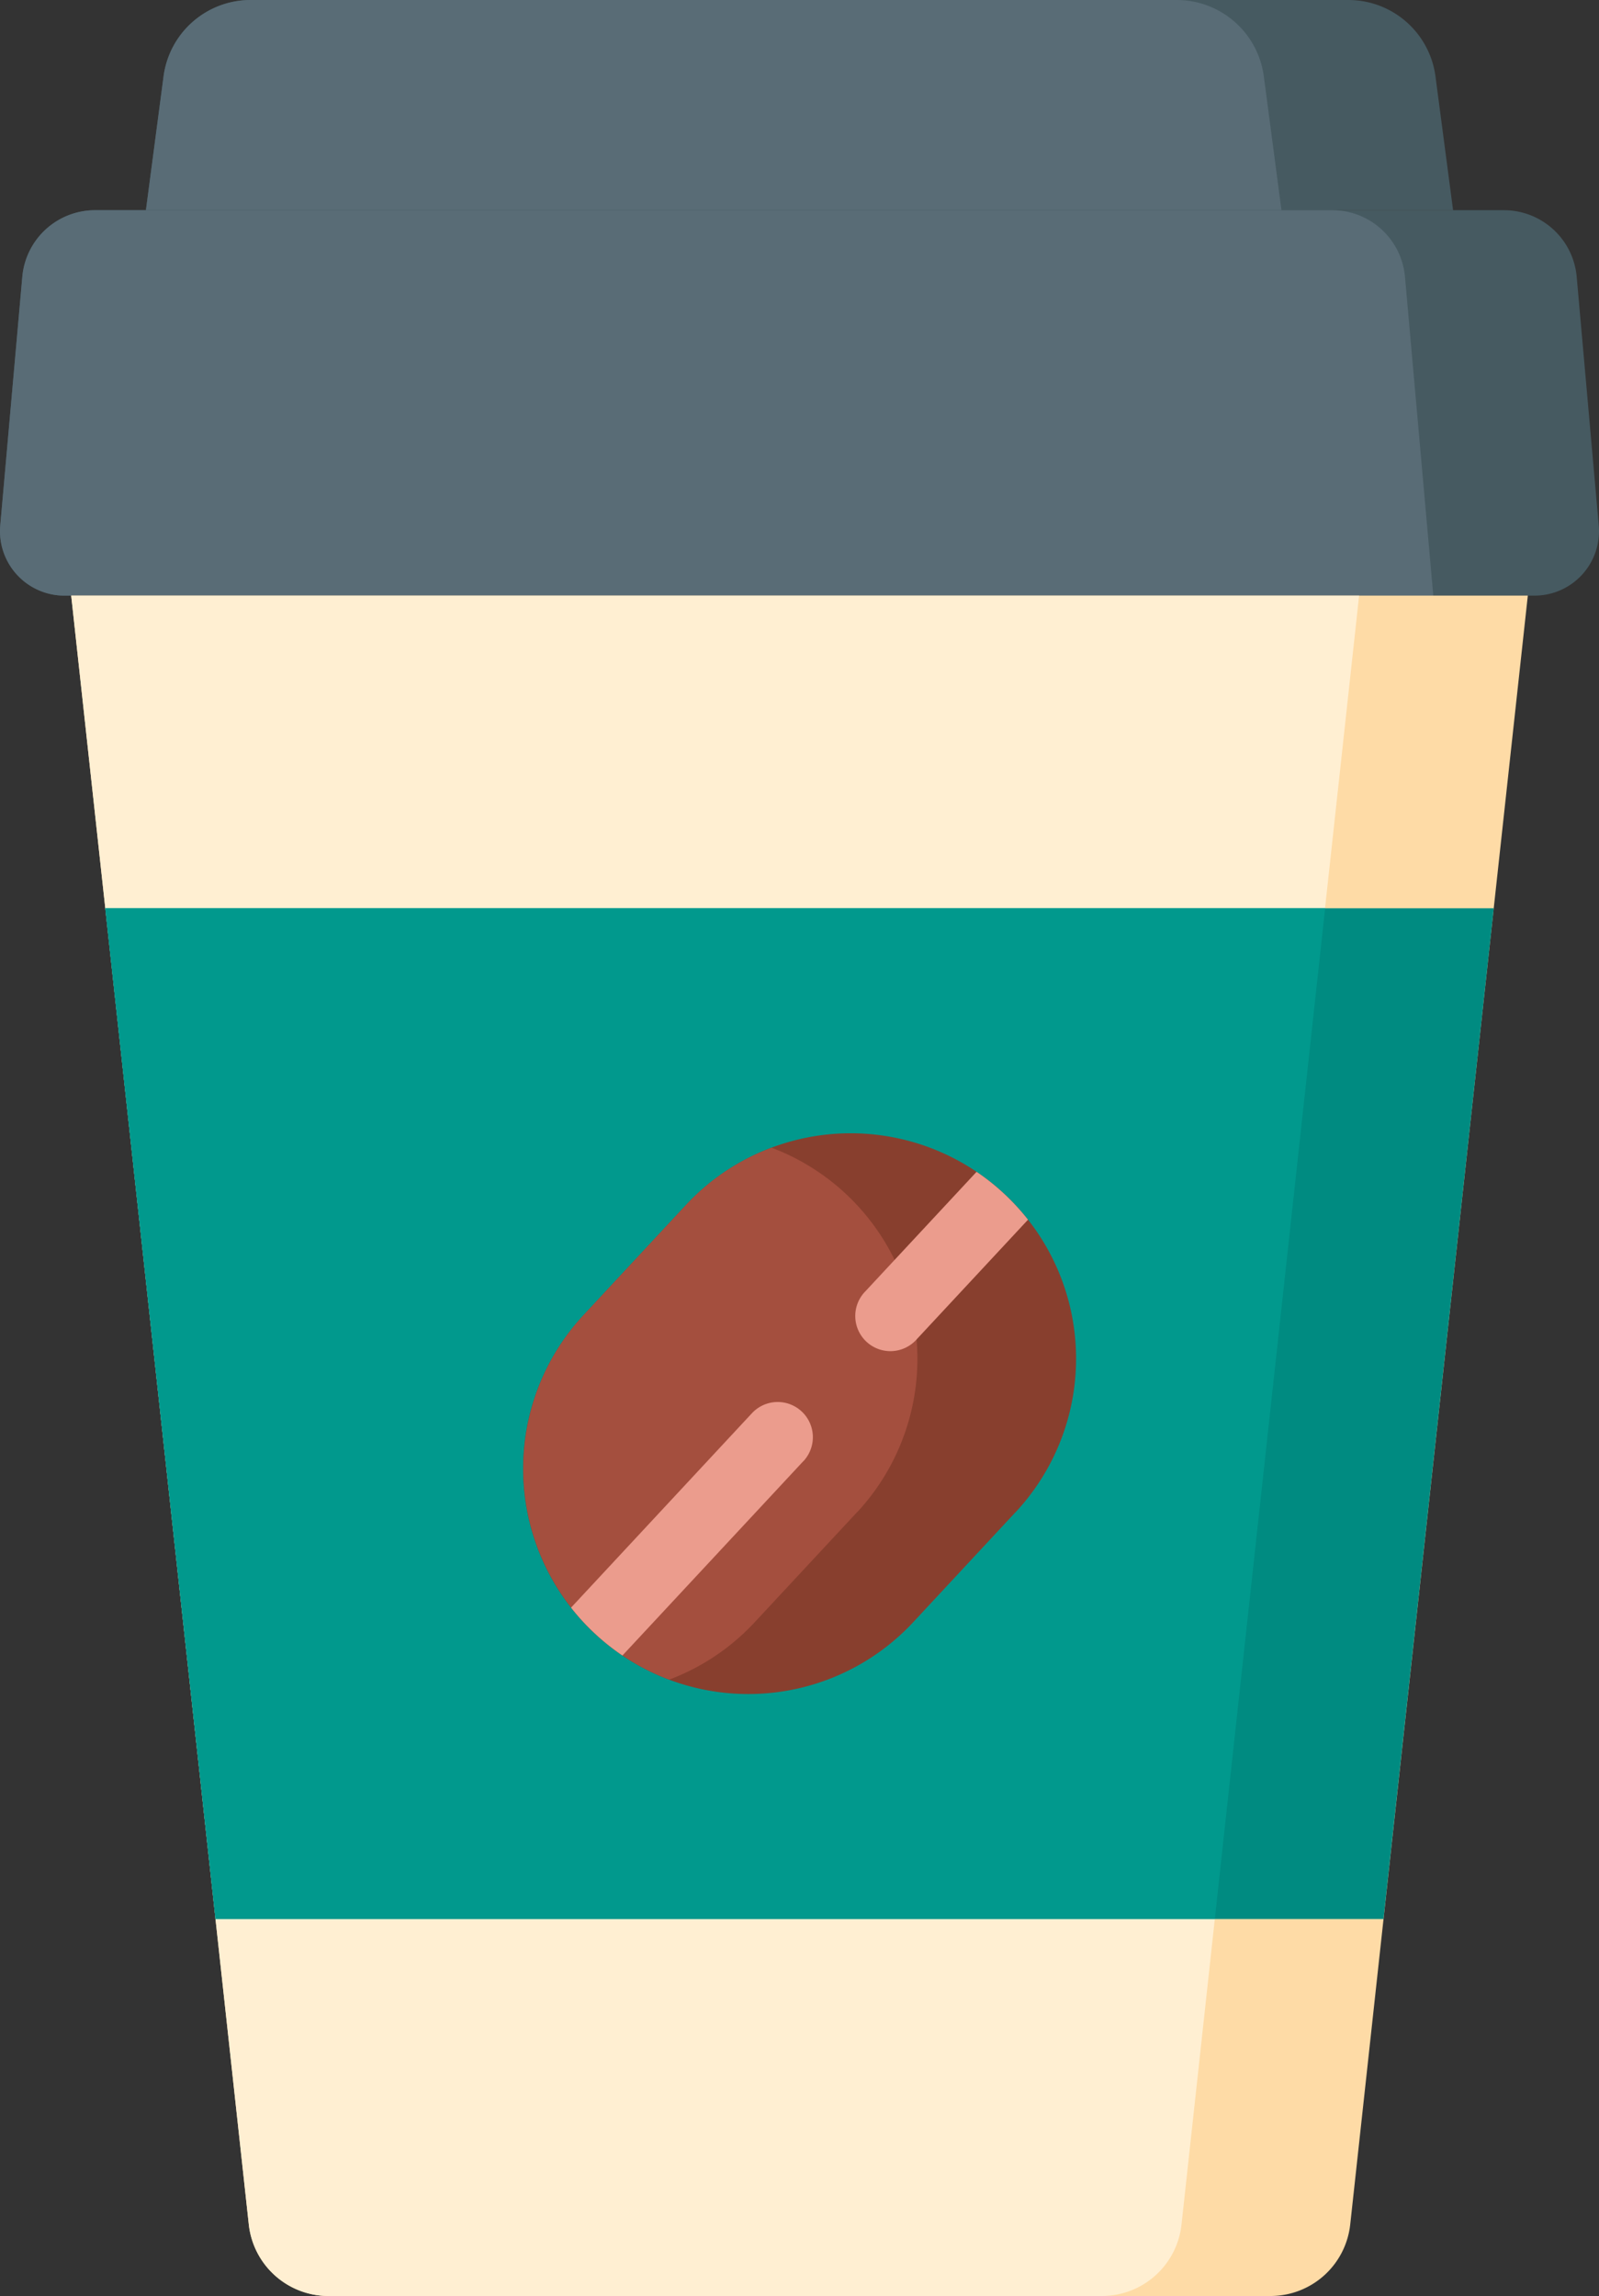 <svg xmlns="http://www.w3.org/2000/svg" width="76.601" height="109.938" viewBox="0 0 76.601 109.938">
  <rect x="0" y="0" width="76.601" height="109.938" fill="#333333" stroke="none"/>
  <g id="coffee-cup" transform="translate(-74.293)">
    <path id="Path_2230" data-name="Path 2230" d="M168.066,10.068H105.444l.845-6.408A4.207,4.207,0,0,1,110.461,0h52.588a4.211,4.211,0,0,1,4.174,3.661Z" transform="translate(-24.162)" fill="#465a61"/>
    <path id="Path_2231" data-name="Path 2231" d="M159.845,10.068h-54.4l.845-6.408A4.207,4.207,0,0,1,110.461,0h44.365A4.211,4.211,0,0,1,159,3.661Z" transform="translate(-24.162)" fill="#596c76"/>
    <path id="Path_2232" data-name="Path 2232" d="M147.805,63.328H77.381a3.088,3.088,0,0,1-3.076-3.361l1.056-11.9a3.5,3.5,0,0,1,3.489-3.194h67.49a3.5,3.5,0,0,1,3.486,3.194l1.056,11.9A3.088,3.088,0,0,1,147.805,63.328Z" transform="translate(0 -34.808)" fill="#465a61"/>
    <path id="Path_2233" data-name="Path 2233" d="M142.956,63.328H77.381a3.088,3.088,0,0,1-3.076-3.361l1.056-11.9a3.5,3.5,0,0,1,3.489-3.194h59.266A3.5,3.5,0,0,1,141.6,48.07Z" transform="translate(0 -34.808)" fill="#596c76"/>
    <path id="Path_2234" data-name="Path 2234" d="M159.272,127.113l-8.508,77.995a3.841,3.841,0,0,1-3.816,3.424h-45.13A3.841,3.841,0,0,1,98,205.108l-8.508-77.995Z" transform="translate(-11.788 -98.594)" fill="#fedba6"/>
    <path id="Path_2235" data-name="Path 2235" d="M151.19,127.113l-8.508,77.995a3.839,3.839,0,0,1-3.816,3.424H101.817A3.841,3.841,0,0,1,98,205.108l-8.508-77.995Z" transform="translate(-11.788 -98.594)" fill="#ffefd2"/>
    <path id="Path_2236" data-name="Path 2236" d="M163.279,193.84l-4.57,41.857-.713,6.54H102.042l-.712-6.54L96.76,193.84Z" transform="translate(-17.426 -150.35)" fill="#008b81"/>
    <path id="Path_2237" data-name="Path 2237" d="M155.2,193.84,150.628,235.7l-.713,6.54H102.042l-.712-6.54L96.76,193.84Z" transform="translate(-17.426 -150.35)" fill="#01998d"/>
    <path id="Path_2238" data-name="Path 2238" d="M209.571,260.016l-4.9,5.266a10.792,10.792,0,0,1-11.694,2.751,10.585,10.585,0,0,1-2.237-1.155,10.916,10.916,0,0,1-1.319-1.05,10.6,10.6,0,0,1-1.142-1.243,10.786,10.786,0,0,1,.6-14.007l4.9-5.266a10.781,10.781,0,0,1,15.25-.545,10.775,10.775,0,0,1,.545,15.25Z" transform="translate(-86.63 -187.607)" fill="#883f2e"/>
    <path id="Path_2239" data-name="Path 2239" d="M201.978,262.391l-4.9,5.265a10.739,10.739,0,0,1-4.1,2.752,10.8,10.8,0,0,1-4.1-17.457l4.9-5.265a10.7,10.7,0,0,1,4.106-2.749,10.8,10.8,0,0,1,4.1,17.454Z" transform="translate(-86.628 -189.983)" fill="#a44f3e"/>
    <g id="Group_3924" data-name="Group 3924" transform="translate(101.649 67.13)">
      <path id="Path_2240" data-name="Path 2240" d="M207.352,302.037l-8.669,9.309a10.918,10.918,0,0,1-1.319-1.05,10.6,10.6,0,0,1-1.142-1.243l8.667-9.311a1.684,1.684,0,0,1,2.463,2.3Z" transform="translate(-196.221 -299.206)" fill="#eb9c8d"/>
    </g>
    <g id="Group_3925" data-name="Group 3925" transform="translate(115.289 56.109)">
      <path id="Path_2241" data-name="Path 2241" d="M265.267,252.376l-5.335,5.73a1.683,1.683,0,1,1-2.463-2.293l5.335-5.73a10.744,10.744,0,0,1,1.319,1.05A10.867,10.867,0,0,1,265.267,252.376Z" transform="translate(-257.016 -250.083)" fill="#eb9c8d"/>
    </g>
  </g>
</svg>
